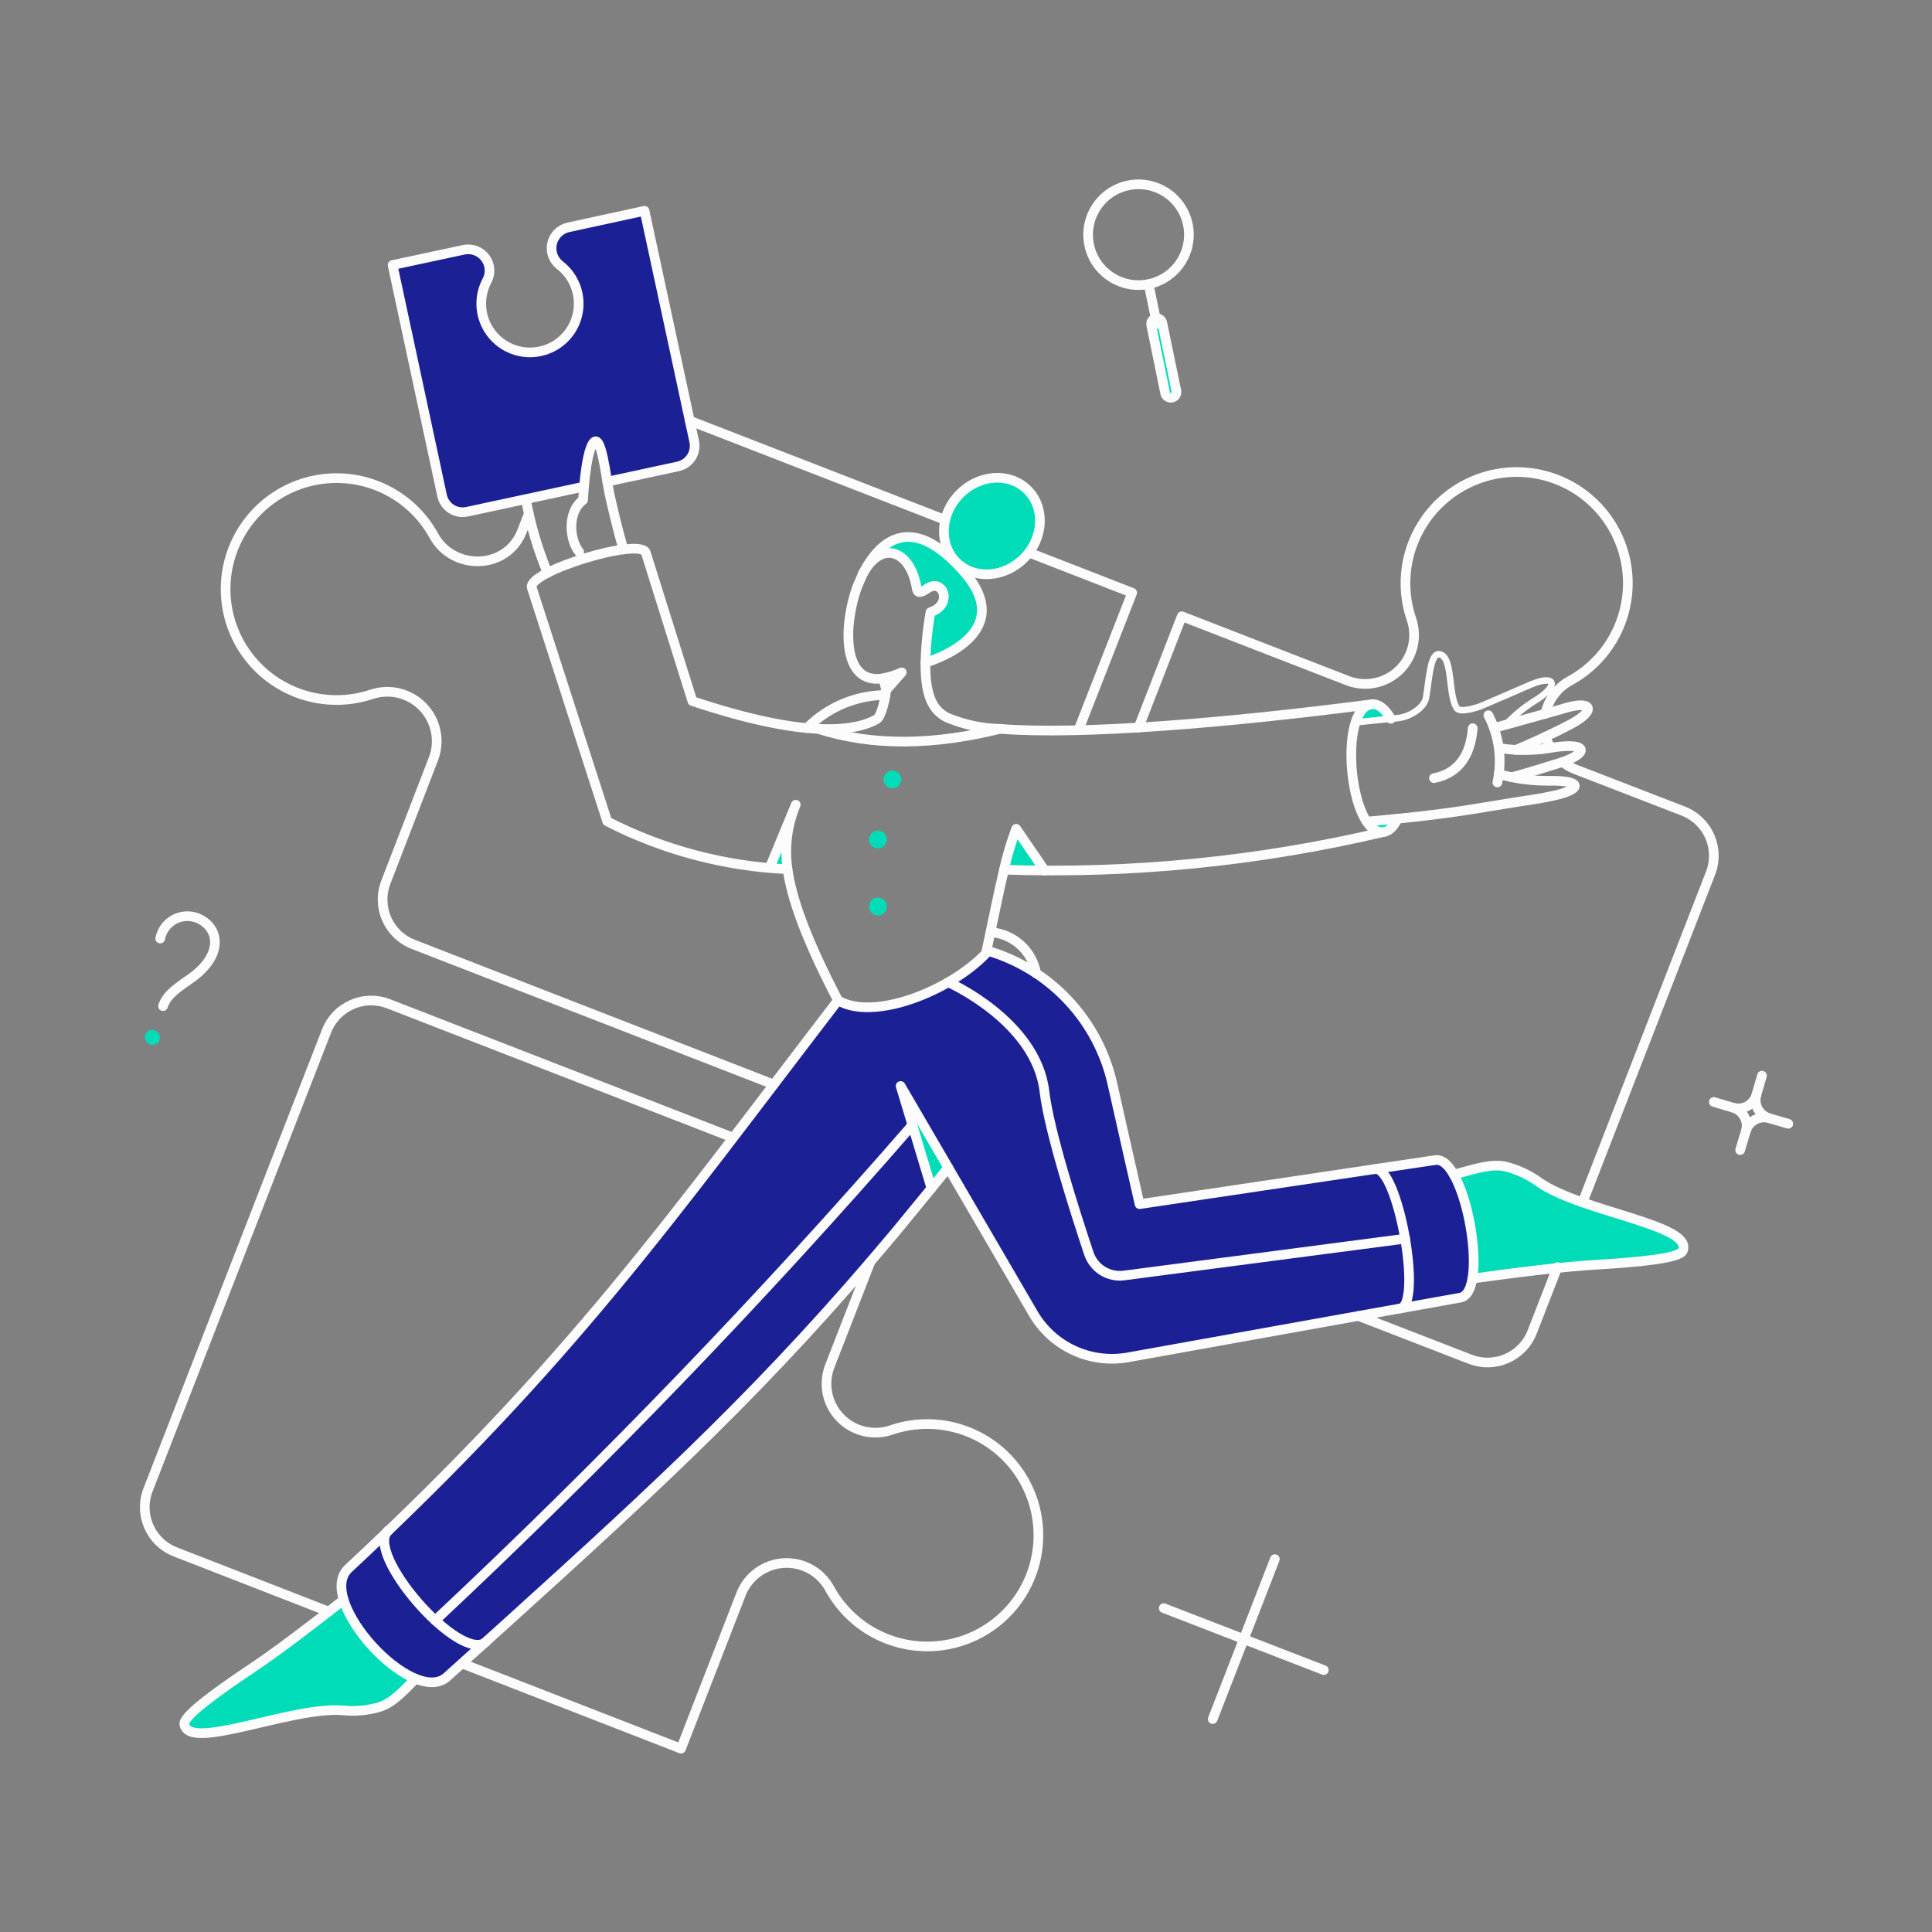 <svg xmlns="http://www.w3.org/2000/svg" fill="none" viewBox="-15.75 -15.75 300 300" id="Bring-Solutions-To-Problems--Streamline-Bangalore" height="300" width="300" style="background-color: #091e43">
  <rect x="-15.75" y="-15.75" width="300" height="300" fill="#808080" stroke="none"/>
  <desc>
    Bring Solutions To Problems Streamline Illustration: https://streamlinehq.com
  </desc>
  <g id="Product-Bring-solutions-to-problems-01">
    <g id="color 2">
      <path id="Vector" fill="#1b2194" d="m207.09 164.392 -45.887 6.84c-2.214 -9.913 -3.39 -14.854 -4.164 -18.403 -3.237 -14.744 -16.048 -19.802 -19.595 -20.922 -0.446 2.673 -16.017 11.932 -23.084 7.7C88.491 173.383 72.535 195.456 38.347 227.815c-5.257 4.875 10.056 21.616 15.339 16.817 32.902 -29.482 50.393 -45.617 75.209 -75.821l-4.797 -15.926 20.571 35.342c1.461 2.507 3.658 4.504 6.29 5.724 2.634 1.218 5.577 1.598 8.434 1.091l51.553 -9.29c4.621 -0.754 0.877 -22.215 -3.855 -21.36Z" stroke-width="1.5"></path>
      <path id="Vector_2" fill="#1b2194" d="m92.044 52.79 -7.708 -35.804 -11.868 2.552c-0.615 0.143 -1.178 0.459 -1.621 0.909 -0.443 0.45 -0.75 1.017 -0.883 1.635 -0.134 0.618 -0.089 1.261 0.128 1.854 0.217 0.593 0.599 1.113 1.1 1.498 1.143 0.88 2.01 2.069 2.499 3.426 0.49 1.357 0.581 2.825 0.264 4.232 -0.317 1.407 -1.03 2.694 -2.054 3.71 -1.024 1.016 -2.317 1.717 -3.727 2.023 -1.41 0.305 -2.877 0.201 -4.23 -0.299 -1.353 -0.501 -2.534 -1.378 -3.405 -2.528 -0.871 -1.15 -1.395 -2.525 -1.511 -3.962 -0.116 -1.438 0.182 -2.879 0.858 -4.153 0.295 -0.557 0.426 -1.186 0.378 -1.815 -0.048 -0.629 -0.274 -1.23 -0.651 -1.735 -0.377 -0.505 -0.89 -0.893 -1.478 -1.118 -0.589 -0.225 -1.229 -0.279 -1.847 -0.154l-11.076 2.374L52.924 61.237c0.183 0.846 0.694 1.585 1.422 2.054 0.728 0.469 1.611 0.63 2.458 0.447l18.196 -3.905c0.171 -1.846 0.502 -5.62 1.378 -6.789 0.995 -1.326 1.71 3.089 2.195 5.998l10.974 -2.374c0.845 -0.184 1.583 -0.696 2.051 -1.423 0.468 -0.727 0.629 -1.611 0.446 -2.456Z" stroke-width="1.5"></path>
    </g>
    <g id="color 1">
      <path id="Vector_3" fill="#00dcb7" d="M124.276 88.672 121.833 91.454c-0.092 -0.639 -0.262 -1.265 -0.505 -1.863 1.009 -0.214 1.996 -0.522 2.948 -0.919Z" stroke-width="1.5"></path>
      <path id="Vector_4" fill="#00dcb7" d="M142.038 112.943c-0.768 2.075 -1.4 4.197 -1.889 6.355 3.165 0.126 3.369 0.203 6.38 0.203l-4.492 -6.558Z" stroke-width="1.5"></path>
      <path id="Vector_5" fill="#00dcb7" d="M131.504 165.566c-0.868 1.097 -1.761 2.169 -2.603 3.241l-4.797 -15.926 7.4 12.684Z" stroke-width="1.5"></path>
      <path id="Vector_6" fill="#00dcb7" d="M133.973 73.08c-8.111 -9.29 -13.066 -5.002 -15.767 0.306 2.858 -5.411 7.374 -3.777 8.395 2.195 0.102 0.689 0.485 0.638 0.561 0.587 0.409 -0.108 0.791 -0.299 1.123 -0.561 2.374 -1.659 4.007 2.501 0.459 3.701 -0.461 2.579 -0.725 5.189 -0.791 7.808 0 0 14.722 -4.102 6.019 -14.036Z" stroke-width="1.5"></path>
      <path id="Vector_7" fill="#00dcb7" d="M143.365 70.808c-3.012 3.139 -7.726 3.515 -10.54 0.817 -2.814 -2.699 -2.654 -7.427 0.357 -10.566 3.012 -3.139 7.726 -3.515 10.54 -0.817 2.814 2.699 2.654 7.427 -0.357 10.566Z" stroke-width="1.5"></path>
      <path id="Vector_8" fill="#00dcb7" d="M37.611 232.686C22.102 244.874 12.627 249.922 12.878 251.953c0.537 4.364 16.564 -2.782 24.602 -2.118 1.904 0.2 3.829 0.027 5.666 -0.51 2.067 -0.638 3.627 -2.374 5.615 -4.39 -5.104 -2.563 -9.077 -6.927 -11.149 -12.249Z" stroke-width="1.5"></path>
      <path id="Vector_9" fill="#00dcb7" d="M223.248 167.838c-5.654 -3.92 -8.059 -2.552 -13.244 -1.2 2.427 5.017 3.425 10.606 2.884 16.154 6.558 -0.917 14.316 -1.863 19.114 -2.149 6.967 -0.403 13.066 -1.02 13.552 -2.169 1.738 -4.026 -15.724 -5.992 -22.306 -10.636Z" stroke-width="1.5"></path>
      <path id="Vector_10" fill="#00dcb7" d="m200.224 95.866 -5.409 0.537c1.225 -3.521 3.546 -3.779 5.409 -0.537Z" stroke-width="1.5"></path>
      <path id="Vector_11" fill="#00dcb7" d="M201.246 111.386c-1.2 2.654 -3.114 2.756 -4.747 0.383l4.747 -0.383Z" stroke-width="1.5"></path>
      <path id="Vector_12" fill="#00dcb7" d="M166.231 46.028c-0.114 0.024 -0.232 0.026 -0.347 0.005 -0.114 -0.021 -0.224 -0.066 -0.321 -0.13 -0.098 -0.064 -0.181 -0.147 -0.246 -0.244 -0.066 -0.097 -0.11 -0.206 -0.133 -0.32l-2.169 -10.612c-0.047 -0.227 -0.003 -0.463 0.124 -0.657 0.128 -0.194 0.326 -0.329 0.552 -0.377 0.227 -0.047 0.463 -0.003 0.658 0.124 0.193 0.127 0.329 0.325 0.376 0.552l2.169 10.612c0.03 0.112 0.036 0.23 0.019 0.345 -0.017 0.115 -0.059 0.225 -0.122 0.323 -0.062 0.098 -0.144 0.183 -0.24 0.248 -0.097 0.065 -0.206 0.109 -0.32 0.13Z" stroke-width="1.5"></path>
      <path id="Vector_13" fill="#00dcb7" d="m107.789 109.217 -4.03 9.825c0.919 0.077 1.863 0.128 2.782 0.179 -0.511 -3.386 -0.08 -6.847 1.248 -10.003Z" stroke-width="1.5"></path>
      <path id="Vector_14" fill="#00dcb7" d="M8.769 146.17c-0.223 0.214 -0.52 0.333 -0.828 0.333 -0.309 -0.001 -0.605 -0.121 -0.827 -0.336 -0.222 -0.215 -0.351 -0.508 -0.362 -0.817 -0.01 -0.309 0.1 -0.608 0.307 -0.838 0.223 -0.214 0.52 -0.333 0.828 -0.333 0.309 0.001 0.605 0.121 0.827 0.336 0.222 0.215 0.351 0.508 0.362 0.817 0.01 0.309 -0.1 0.608 -0.307 0.838Z" stroke-width="1.5"></path>
      <path id="Vector_15" fill="#00dcb7" d="M124.2 105.159c0.025 0.273 -0.031 0.546 -0.162 0.787 -0.13 0.241 -0.329 0.437 -0.571 0.564 -0.242 0.127 -0.516 0.18 -0.789 0.152 -0.272 -0.028 -0.53 -0.137 -0.74 -0.312 -0.21 -0.175 -0.364 -0.408 -0.442 -0.67 -0.078 -0.262 -0.076 -0.542 0.005 -0.803 0.081 -0.261 0.237 -0.493 0.45 -0.665 0.212 -0.172 0.471 -0.278 0.744 -0.303 0.181 -0.017 0.364 0.001 0.538 0.054 0.174 0.054 0.336 0.141 0.476 0.257 0.14 0.116 0.255 0.259 0.34 0.42 0.084 0.161 0.136 0.338 0.152 0.519Z" stroke-width="1.5"></path>
      <path id="Vector_16" fill="#00dcb7" d="M121.954 114.474c0.025 0.272 -0.031 0.546 -0.162 0.787 -0.13 0.24 -0.329 0.437 -0.571 0.564 -0.242 0.127 -0.516 0.18 -0.789 0.152 -0.272 -0.028 -0.53 -0.137 -0.74 -0.312 -0.21 -0.175 -0.364 -0.408 -0.442 -0.67 -0.078 -0.262 -0.076 -0.542 0.005 -0.803 0.081 -0.261 0.237 -0.493 0.45 -0.665 0.212 -0.172 0.471 -0.278 0.744 -0.303 0.181 -0.018 0.364 0.001 0.538 0.054 0.174 0.053 0.336 0.141 0.476 0.257 0.14 0.116 0.256 0.259 0.34 0.42 0.084 0.161 0.136 0.338 0.152 0.519Z" stroke-width="1.5"></path>
      <path id="Vector_17" fill="#00dcb7" d="M121.954 124.886c0.025 0.272 -0.031 0.546 -0.162 0.787 -0.13 0.24 -0.329 0.437 -0.571 0.564 -0.242 0.127 -0.516 0.18 -0.789 0.152 -0.272 -0.028 -0.53 -0.137 -0.74 -0.312 -0.21 -0.175 -0.364 -0.408 -0.442 -0.67 -0.078 -0.262 -0.076 -0.542 0.005 -0.803 0.081 -0.261 0.237 -0.493 0.45 -0.665 0.212 -0.172 0.471 -0.278 0.744 -0.303 0.181 -0.018 0.364 0.001 0.538 0.054s0.336 0.141 0.476 0.257c0.14 0.116 0.255 0.259 0.34 0.42 0.084 0.161 0.136 0.338 0.152 0.519Z" stroke-width="1.5"></path>
    </g>
    <g id="outlines">
      <path id="Vector_18" stroke="#fcfcfc" stroke-linecap="round" stroke-linejoin="round" d="M56.014 242.561 89.998 255.782l9.365 -24.117c0.545 -1.328 1.455 -2.474 2.625 -3.307 1.17 -0.833 2.551 -1.316 3.984 -1.397 1.433 -0.081 2.86 0.247 4.115 0.944 1.255 0.697 2.287 1.735 2.977 2.994 1.573 2.889 3.939 5.268 6.819 6.859 2.88 1.589 6.155 2.324 9.438 2.116 3.283 -0.21 6.438 -1.351 9.094 -3.292 2.657 -1.941 4.703 -4.601 5.898 -7.665 1.195 -3.065 1.491 -6.409 0.85 -9.635 -0.641 -3.226 -2.189 -6.203 -4.464 -8.579 -2.275 -2.378 -5.182 -4.054 -8.378 -4.834 -3.196 -0.78 -6.548 -0.631 -9.662 0.43 -1.361 0.469 -2.826 0.541 -4.227 0.21 -1.4 -0.332 -2.678 -1.054 -3.683 -2.083 -1.006 -1.03 -1.698 -2.324 -1.996 -3.732 -0.299 -1.408 -0.191 -2.872 0.31 -4.22l6.329 -16.253" stroke-width="1.5"></path>
      <path id="Vector_19" stroke="#fcfcfc" stroke-linecap="round" stroke-linejoin="round" d="m35.284 234.498 -23.81 -9.268c-0.911 -0.355 -1.743 -0.885 -2.45 -1.561 -0.706 -0.677 -1.272 -1.486 -1.665 -2.38 -0.393 -0.895 -0.607 -1.859 -0.628 -2.837 -0.021 -0.977 0.151 -1.949 0.506 -2.86l27.715 -71.233c0.354 -0.912 0.885 -1.746 1.562 -2.453 0.677 -0.707 1.487 -1.273 2.383 -1.667 0.896 -0.394 1.861 -0.606 2.839 -0.626 0.979 -0.02 1.951 0.153 2.863 0.509l53.461 20.773" stroke-width="1.5"></path>
      <path id="Vector_20" stroke="#fcfcfc" stroke-linecap="round" stroke-linejoin="round" d="M224.291 98.625c0.159 0.608 0.399 1.192 0.715 1.735" stroke-width="1.5"></path>
      <path id="Vector_21" stroke="#fcfcfc" stroke-linecap="round" stroke-linejoin="round" d="M224.219 95.079c0.226 -1.075 0.682 -2.088 1.338 -2.97 0.656 -0.881 1.495 -1.61 2.459 -2.135 2.888 -1.573 5.268 -3.939 6.857 -6.819 1.589 -2.88 2.322 -6.154 2.114 -9.437 -0.21 -3.283 -1.351 -6.438 -3.292 -9.093 -1.941 -2.656 -4.601 -4.702 -7.665 -5.897 -3.065 -1.195 -6.407 -1.49 -9.634 -0.85 -3.226 0.64 -6.203 2.189 -8.579 4.463 -2.376 2.275 -4.053 5.181 -4.833 8.377 -0.779 3.196 -0.631 6.547 0.43 9.661 0.47 1.361 0.543 2.827 0.212 4.227 -0.332 1.401 -1.054 2.678 -2.085 3.684 -1.03 1.006 -2.324 1.698 -3.733 1.996 -1.408 0.298 -2.872 0.19 -4.22 -0.312l-25.827 -10.029 -6.716 17.277" stroke-width="1.5"></path>
      <path id="Vector_22" stroke="#fcfcfc" stroke-linecap="round" stroke-linejoin="round" d="m195.197 188.592 17.328 6.716c0.912 0.356 1.885 0.529 2.862 0.509 0.978 -0.02 1.944 -0.234 2.84 -0.627 0.896 -0.394 1.705 -0.959 2.382 -1.666 0.677 -0.708 1.208 -1.541 1.562 -2.453l3.912 -10.064m0.81 -78.416c0.583 0.455 1.228 0.824 1.914 1.097l16.819 6.508c0.912 0.354 1.745 0.885 2.451 1.562s1.273 1.486 1.667 2.382c0.394 0.896 0.606 1.861 0.626 2.839 0.02 0.978 -0.153 1.951 -0.509 2.862l-19.865 51.101" stroke-width="1.5"></path>
      <path id="Vector_23" stroke="#fcfcfc" stroke-linecap="round" stroke-linejoin="round" d="M138.086 128.995c1.722 0.132 3.351 0.833 4.63 1.993s2.136 2.713 2.435 4.413" stroke-width="1.5"></path>
      <path id="Vector_24" stroke="#fcfcfc" stroke-linecap="round" stroke-linejoin="round" d="M109.576 97.298c3.221 -3.251 7.598 -5.095 12.174 -5.13" stroke-width="1.5"></path>
      <path id="Vector_25" stroke="#fcfcfc" stroke-linecap="round" stroke-linejoin="round" d="M131.038 64.989 91.354 49.575" stroke-width="1.5"></path>
      <path id="Vector_26" stroke="#fcfcfc" stroke-linecap="round" stroke-linejoin="round" d="m151.711 97.63 8.344 -21.335 -15.924 -6.202" stroke-width="1.5"></path>
      <path id="Vector_27" stroke="#fcfcfc" stroke-linecap="round" stroke-linejoin="round" d="M104.395 152.652 48.403 130.884c-1.839 -0.72 -3.317 -2.14 -4.112 -3.948 -0.794 -1.808 -0.839 -3.858 -0.125 -5.699l7.452 -19.319c0.481 -1.35 0.574 -2.808 0.269 -4.208 -0.305 -1.4 -0.996 -2.687 -1.995 -3.715 -0.999 -1.028 -2.265 -1.756 -3.656 -2.101 -1.391 -0.345 -2.851 -0.294 -4.214 0.148 -3.106 1.049 -6.448 1.19 -9.631 0.406 -3.184 -0.784 -6.078 -2.46 -8.342 -4.831 -2.264 -2.371 -3.805 -5.34 -4.441 -8.556 -0.636 -3.217 -0.341 -6.548 0.851 -9.602 1.191 -3.055 3.23 -5.706 5.876 -7.642 2.646 -1.936 5.789 -3.078 9.061 -3.289 3.272 -0.212 6.537 0.514 9.41 2.093 2.874 1.579 5.237 3.945 6.813 6.82 2.967 5.45 11.342 5.373 13.701 -0.74l1.021 -2.629" stroke-width="1.5"></path>
      <path id="Vector_28" stroke="#fcfcfc" stroke-linecap="round" stroke-linejoin="round" d="M121.321 89.595c1.016 -0.204 2.007 -0.52 2.955 -0.94L121.833 91.428" stroke-width="1.5"></path>
      <path id="Vector_29" stroke="#fcfcfc" stroke-linecap="round" stroke-linejoin="round" d="M139.537 97.426c-2.853 -0.061 -5.669 -0.667 -8.295 -1.787 -1.706 -0.925 -3.368 -2.603 -3.292 -8.524 0.068 -2.619 0.332 -5.229 0.791 -7.808 3.548 -1.174 1.946 -5.314 -0.459 -3.701 -0.885 0.594 -1.527 0.963 -1.684 0 -0.973 -6.006 -5.537 -7.605 -8.395 -2.195l-0.893 2.067c-2.069 5.822 -2.378 15.118 4.012 14.112 0.25 0.587 0.419 1.205 0.505 1.838 0.034 0.638 -0.665 4.057 -1.429 4.492 -1.56 0.889 -4.262 1.735 -9.111 1.506" stroke-width="1.5"></path>
      <path id="Vector_30" stroke="#fcfcfc" stroke-linecap="round" stroke-linejoin="round" d="M196.458 111.832c13.955 -1.221 16.666 -2.063 25.656 -3.406 0.919 -0.128 1.992 -0.329 3.216 -0.587 4.52 -0.956 4.849 -2.418 -0.434 -2.348 -2.682 0.035 -5.356 -0.317 -7.937 -1.046" stroke-width="1.5"></path>
      <path id="Vector_31" stroke="#fcfcfc" stroke-linecap="round" stroke-linejoin="round" d="M218.88 104.908c0.026 0.128 3.37 -0.892 7.427 -2.149 4.543 -1.402 4.822 -3.249 -0.689 -2.476 -2.778 0.528 -5.627 0.58 -8.422 0.153" stroke-width="1.5"></path>
      <path id="Vector_32" stroke="#fcfcfc" stroke-linecap="round" stroke-linejoin="round" d="M216.227 97.298s9.976 -2.762 10.59 -2.955c4.701 -1.522 5.411 0.18 1.404 2.322 -3.675 1.965 -8.575 4.03 -8.575 4.03" stroke-width="1.5"></path>
      <path id="Vector_33" fill="#fcfcfc" d="M194.684 95.912c-0.277 0.028 -0.478 0.275 -0.45 0.552 0.028 0.277 0.275 0.478 0.552 0.451l-0.102 -1.002Zm6.485 -0.145v0.504c0.012 0 0.023 -0 0.035 -0.001l-0.035 -0.503Zm4.517 -3.19 0.497 0.083 -0.497 -0.083Zm2.067 -6.738 0.079 -0.498 -0.001 0 -0.078 0.498Zm2.731 8.397 0.411 -0.292 0 -0 -0.411 0.292Zm3.803 -0.383 0.193 0.465 0.001 -0 -0.195 -0.464Zm7.043 -3.037 -0.211 -0.457 -0.001 0 0.212 0.457Zm1.531 2.067 0.261 0.431 0.011 -0.006 -0.271 -0.424Zm-5.184 3.568c-0.189 0.203 -0.179 0.522 0.024 0.712 0.203 0.19 0.523 0.179 0.712 -0.024l-0.736 -0.688Zm-22.943 -0.038 0.051 0.501c0 -0 0 -0 0.001 -0 0 -0 0.001 -0 0.003 -0 0.004 -0 0.008 -0.001 0.013 -0.001l0.054 -0.005c0.047 -0.005 0.116 -0.012 0.203 -0.021 0.175 -0.018 0.424 -0.043 0.724 -0.073 0.599 -0.061 1.398 -0.141 2.199 -0.222 0.802 -0.081 1.604 -0.161 2.21 -0.222 0.302 -0.03 0.556 -0.055 0.735 -0.073 0.09 -0.009 0.16 -0.016 0.21 -0.02 0.024 -0.002 0.042 -0.004 0.055 -0.005 0.031 -0.003 0.005 0 -0.023 0v-1.007c-0.013 0 -0.024 0.001 -0.026 0.001 -0.005 0 -0.008 0 -0.011 0.001 -0.004 0 -0.008 0.001 -0.011 0.001 -0.007 0.001 -0.013 0.001 -0.021 0.002 -0.015 0.001 -0.035 0.003 -0.06 0.006 -0.05 0.005 -0.122 0.012 -0.211 0.021 -0.18 0.018 -0.434 0.043 -0.737 0.073 -0.606 0.061 -1.408 0.141 -2.21 0.222 -0.801 0.081 -1.6 0.161 -2.2 0.222 -0.3 0.03 -0.548 0.056 -0.723 0.073 -0.087 0.009 -0.157 0.016 -0.203 0.021 -0.024 0.002 -0.042 0.004 -0.054 0.005l-0.013 0.001c-0.001 0 -0.003 0 -0.004 0 0 0 0 0 -0.001 0l0.051 0.501Zm6.469 -0.144c1.032 -0.071 2.176 -0.495 3.1 -1.114 0.911 -0.61 1.709 -1.479 1.879 -2.495l-0.994 -0.167c-0.103 0.618 -0.633 1.28 -1.445 1.825 -0.801 0.536 -1.778 0.889 -2.61 0.946l0.07 1.005Zm4.979 -3.609c0.12 -0.711 0.22 -1.509 0.326 -2.283 0.106 -0.781 0.216 -1.54 0.353 -2.202 0.138 -0.672 0.297 -1.195 0.481 -1.527 0.188 -0.339 0.3 -0.316 0.332 -0.311l0.156 -0.995c-0.67 -0.106 -1.11 0.353 -1.367 0.818 -0.262 0.472 -0.445 1.121 -0.588 1.811 -0.145 0.7 -0.259 1.491 -0.365 2.271 -0.106 0.787 -0.206 1.561 -0.321 2.252l0.994 0.167Zm1.491 -6.324c0.267 0.043 0.523 0.263 0.75 0.858 0.223 0.585 0.359 1.382 0.476 2.288 0.114 0.881 0.212 1.867 0.368 2.736 0.154 0.861 0.381 1.712 0.806 2.309l0.822 -0.584c-0.286 -0.401 -0.484 -1.057 -0.637 -1.903 -0.15 -0.838 -0.24 -1.762 -0.36 -2.688 -0.117 -0.901 -0.263 -1.807 -0.533 -2.517 -0.266 -0.699 -0.717 -1.365 -1.533 -1.494l-0.159 0.995Zm2.399 8.191c0.257 0.361 0.697 0.465 1.038 0.494 0.369 0.031 0.791 -0.01 1.198 -0.08 0.815 -0.141 1.68 -0.419 2.171 -0.624l-0.387 -0.93c-0.428 0.179 -1.221 0.434 -1.956 0.561 -0.368 0.064 -0.694 0.09 -0.94 0.069 -0.273 -0.023 -0.316 -0.092 -0.302 -0.073l-0.822 0.584Zm4.409 -0.21c1.506 -0.632 6.564 -2.815 7.06 -3.045l-0.424 -0.914c-0.477 0.221 -5.517 2.396 -7.025 3.03l0.39 0.929Zm7.059 -3.044c1.108 -0.511 1.941 -0.763 2.505 -0.836 0.283 -0.037 0.47 -0.025 0.579 0.003 0.106 0.026 0.089 0.052 0.066 0.009 -0.021 -0.04 0.008 -0.037 -0.027 0.068 -0.035 0.105 -0.12 0.263 -0.286 0.468 -0.332 0.407 -0.919 0.919 -1.788 1.474l0.543 0.849c0.92 -0.588 1.602 -1.167 2.027 -1.687 0.211 -0.259 0.375 -0.525 0.461 -0.788 0.087 -0.264 0.111 -0.575 -0.043 -0.861 -0.156 -0.288 -0.431 -0.44 -0.711 -0.509 -0.275 -0.068 -0.599 -0.069 -0.951 -0.024 -0.707 0.092 -1.643 0.389 -2.797 0.921l0.422 0.915Zm1.06 1.179c-1.817 1.101 -3.474 2.446 -4.923 3.998l0.736 0.688c1.386 -1.485 2.971 -2.772 4.708 -3.825l-0.521 -0.862Z" stroke-width="1.5"></path>
      <path id="Vector_34" stroke="#fcfcfc" stroke-linecap="round" stroke-linejoin="round" d="M215.359 95.308c1.682 3.206 2.177 6.902 1.402 10.438" stroke-width="1.5"></path>
      <path id="Vector_35" stroke="#fcfcfc" stroke-linecap="round" stroke-linejoin="round" d="M212.935 97.324c-0.332 4.135 -2.149 6.993 -6.023 7.759" stroke-width="1.5"></path>
      <path id="Vector_36" stroke="#fcfcfc" stroke-linecap="round" stroke-linejoin="round" d="M140.149 119.298c0.489 -2.158 1.12 -4.28 1.889 -6.355l4.457 6.508" stroke-width="1.5"></path>
      <path id="Vector_37" stroke="#fcfcfc" stroke-linecap="round" stroke-linejoin="round" d="m128.885 168.774 -4.787 -15.892 7.4 12.684" stroke-width="1.5"></path>
      <path id="Vector_38" stroke="#fcfcfc" stroke-linecap="round" stroke-linejoin="round" d="M114.374 139.587c-26.337 34.351 -41.238 55.812 -76.028 88.225 -5.239 4.885 10.014 21.601 15.313 16.817l9.134 -8.242C87.58 213.98 103.578 199.126 123.176 175.724c0 0 7.451 -9.06 8.319 -10.158l13.195 22.636c1.457 2.511 3.652 4.512 6.286 5.732 2.635 1.218 5.581 1.597 8.438 1.083l51.581 -9.268c4.619 -0.77 0.794 -22.182 -3.905 -21.358l-45.887 6.84s-3.569 -15.716 -4.164 -18.427c-1.061 -4.932 -3.44 -9.486 -6.881 -13.176 -3.443 -3.69 -7.819 -6.378 -12.667 -7.779" stroke-width="1.5"></path>
      <path id="Vector_39" stroke="#fcfcfc" stroke-linecap="round" stroke-linejoin="round" d="M118.206 73.386c2.705 -5.309 7.657 -9.595 15.771 -0.306 8.676 9.928 -6.023 14.061 -6.023 14.061" stroke-width="1.5"></path>
      <path id="Vector_40" stroke="#fcfcfc" stroke-linecap="round" stroke-linejoin="round" d="M143.365 70.808c-3.012 3.139 -7.726 3.515 -10.54 0.817 -2.814 -2.699 -2.654 -7.427 0.357 -10.566 3.012 -3.139 7.726 -3.515 10.54 -0.817 2.814 2.699 2.654 7.427 -0.357 10.566Z" stroke-width="1.5"></path>
      <path id="Vector_41" stroke="#fcfcfc" stroke-linecap="round" stroke-linejoin="round" d="M48.76 244.935c-1.991 2.015 -3.552 3.74 -5.615 4.39 -1.838 0.536 -3.762 0.709 -5.666 0.51 -8.041 -0.641 -24.06 6.481 -24.602 2.118 -0.152 -1.225 4.773 -4.849 10.592 -8.731 3.675 -2.45 9.239 -6.685 14.138 -10.539" stroke-width="1.5"></path>
      <path id="Vector_42" stroke="#fcfcfc" stroke-linecap="round" stroke-linejoin="round" d="M210 166.638c3.241 -0.842 5.741 -1.782 8.115 -1.225 1.85 0.47 3.591 1.291 5.13 2.418 6.603 4.618 24.027 6.603 22.306 10.641 -0.489 1.147 -6.582 1.762 -13.552 2.169 -4.798 0.282 -12.557 1.225 -19.114 2.149" stroke-width="1.5"></path>
      <path id="Vector_43" stroke="#fcfcfc" stroke-linecap="round" stroke-linejoin="round" d="M197.31 93.599c0.956 -0.079 1.993 0.672 2.914 2.267" stroke-width="1.5"></path>
      <path id="Vector_44" stroke="#fcfcfc" stroke-linecap="round" stroke-linejoin="round" d="M201.246 111.386c-0.561 1.225 -1.327 1.991 -2.195 2.067" stroke-width="1.5"></path>
      <path id="Vector_45" stroke="#fcfcfc" stroke-linecap="round" stroke-linejoin="round" d="M166.92 44.981c0.038 0.226 -0.013 0.458 -0.142 0.648 -0.13 0.189 -0.329 0.321 -0.553 0.367 -0.224 0.046 -0.458 0.004 -0.653 -0.119 -0.193 -0.123 -0.332 -0.316 -0.387 -0.539l-2.169 -10.612c-0.047 -0.227 -0.003 -0.463 0.124 -0.657 0.128 -0.194 0.326 -0.329 0.553 -0.377 0.226 -0.047 0.462 -0.003 0.657 0.124 0.193 0.127 0.329 0.325 0.376 0.552l2.195 10.612Z" stroke-width="1.5"></path>
      <path id="Vector_46" stroke="#fcfcfc" stroke-linecap="round" stroke-linejoin="round" d="m162.607 28.367 1.276 6.176" stroke-width="1.5"></path>
      <path id="Vector_47" stroke="#fcfcfc" stroke-linecap="round" stroke-linejoin="round" d="M159.468 13.029c-1.517 0.311 -2.907 1.064 -3.995 2.165 -1.089 1.101 -1.827 2.5 -2.12 4.019 -0.294 1.52 -0.13 3.093 0.47 4.519 0.6 1.427 1.611 2.644 2.903 3.496 1.291 0.853 2.807 1.303 4.355 1.295 1.549 -0.008 3.059 -0.476 4.341 -1.343 1.283 -0.867 2.278 -2.095 2.864 -3.528 0.584 -1.433 0.731 -3.008 0.42 -4.524 -0.206 -1.007 -0.608 -1.964 -1.183 -2.816 -0.576 -0.852 -1.314 -1.582 -2.172 -2.148 -0.858 -0.566 -1.819 -0.958 -2.829 -1.153 -1.009 -0.195 -2.047 -0.189 -3.055 0.018Z" stroke-width="1.5"></path>
      <path id="Vector_48" stroke="#fcfcfc" stroke-linecap="round" stroke-linejoin="round" d="m253.358 156.251 -2.986 -0.893" stroke-width="1.5"></path>
      <path id="Vector_49" stroke="#fcfcfc" stroke-linecap="round" stroke-linejoin="round" d="m256.983 154.26 0.868 -2.986" stroke-width="1.5"></path>
      <path id="Vector_50" stroke="#fcfcfc" stroke-linecap="round" stroke-linejoin="round" d="m254.456 162.835 0.893 -2.961" stroke-width="1.5"></path>
      <path id="Vector_51" stroke="#fcfcfc" stroke-linecap="round" stroke-linejoin="round" d="m258.973 157.884 2.961 0.868" stroke-width="1.5"></path>
      <path id="Vector_52" stroke="#fcfcfc" stroke-linecap="round" stroke-linejoin="round" d="M258.979 157.884c-0.744 -0.219 -1.37 -0.723 -1.744 -1.402s-0.462 -1.479 -0.247 -2.224c-0.219 0.744 -0.723 1.37 -1.402 1.744s-1.479 0.462 -2.224 0.247c0.744 0.219 1.37 0.723 1.744 1.402s0.462 1.479 0.247 2.224c0.219 -0.744 0.723 -1.37 1.402 -1.744s1.479 -0.462 2.224 -0.247v0Z" stroke-width="1.5"></path>
      <path id="Vector_53" stroke="#fcfcfc" stroke-linecap="round" stroke-linejoin="round" d="M69.278 73.207c-1.533 -3.678 -2.662 -7.512 -3.369 -11.434" stroke-width="1.5"></path>
      <path id="Vector_54" stroke="#fcfcfc" stroke-linecap="round" stroke-linejoin="round" d="m74.944 59.808 -18.17 3.905c-0.846 0.183 -1.73 0.022 -2.458 -0.447 -0.728 -0.469 -1.239 -1.208 -1.422 -2.054l-7.682 -35.806 11.076 -2.374c0.618 -0.127 1.259 -0.075 1.849 0.15 0.589 0.225 1.102 0.614 1.478 1.121 0.376 0.507 0.598 1.111 0.642 1.74 0.044 0.629 -0.094 1.258 -0.396 1.812 -0.676 1.273 -0.975 2.712 -0.861 4.148 0.114 1.437 0.636 2.811 1.504 3.961 0.868 1.15 2.047 2.029 3.397 2.532 1.35 0.503 2.816 0.611 4.226 0.309 1.409 -0.301 2.703 -0.999 3.73 -2.011 1.026 -1.012 1.743 -2.295 2.064 -3.7 0.322 -1.405 0.236 -2.872 -0.248 -4.23 -0.484 -1.358 -1.345 -2.549 -2.482 -3.434 -0.499 -0.384 -0.879 -0.901 -1.095 -1.492 -0.216 -0.591 -0.26 -1.232 -0.126 -1.847 0.134 -0.615 0.44 -1.18 0.882 -1.628 0.442 -0.448 1.003 -0.761 1.616 -0.903l11.868 -2.578L92.044 52.79c0.183 0.846 0.022 1.73 -0.447 2.457 -0.469 0.728 -1.208 1.239 -2.054 1.422l-11 2.374" stroke-width="1.5"></path>
      <path id="Vector_55" stroke="#fcfcfc" stroke-linecap="round" stroke-linejoin="round" d="M74.178 69.94c-1.455 -1.787 -1.94 -6.1 0.613 -8.059 0 0 0.34 -7.216 1.582 -8.855 1.243 -1.639 1.938 5.15 2.476 7.726 0.353 1.686 1.276 5.589 2.195 8.805" stroke-width="1.5"></path>
      <path id="Vector_56" stroke="#fcfcfc" stroke-linecap="round" stroke-linejoin="round" d="m103.767 119.012 4.047 -9.806c-1.326 3.157 -1.767 6.615 -1.276 10.003" stroke-width="1.5"></path>
      <path id="Vector_57" stroke="#fcfcfc" stroke-linecap="round" stroke-linejoin="round" d="M197.31 93.599c-22.354 2.908 -45.192 4.822 -57.773 3.827 -10.107 2.501 -19.599 2.782 -28.251 0 -4.466 -0.204 -10.719 -1.378 -19.523 -4.313l-7.223 -23.019c-0.766 -2.501 -18.478 2.909 -17.712 5.411l11.714 36.291c8.694 4.448 18.241 6.98 27.996 7.425 0.613 4.39 2.731 10.592 7.835 20.366 5.487 3.267 17.328 -1.404 22.97 -7.274 0.995 -4.594 1.889 -9.162 2.807 -13.015 19.798 0.671 39.596 -1.295 58.876 -5.844 -5.26 0.454 -7.076 -19.402 -1.717 -19.855Z" stroke-width="1.5"></path>
      <path id="Vector_58" stroke="#fcfcfc" stroke-linecap="round" stroke-linejoin="round" d="M44.596 221.839c-4.007 3.492 11.149 20.82 15.134 17.353" stroke-width="1.5"></path>
      <path id="Vector_59" stroke="#fcfcfc" stroke-linecap="round" stroke-linejoin="round" d="M197.749 165.796c3.522 -0.638 7.452 21.003 3.93 21.641" stroke-width="1.5"></path>
      <path id="Vector_60" stroke="#fcfcfc" stroke-linecap="round" stroke-linejoin="round" d="M182.208 226.356 172.561 251.188" stroke-width="1.5"></path>
      <path id="Vector_61" stroke="#fcfcfc" stroke-linecap="round" stroke-linejoin="round" d="m189.812 243.582 -24.857 -9.62" stroke-width="1.5"></path>
      <path id="Vector_62" stroke="#fcfcfc" stroke-linecap="round" stroke-linejoin="round" d="M9.56 140.48c0.51 -1.455 1.429 -2.322 4.083 -4.135 5.619 -3.836 4.567 -8.235 1.251 -9.545 -0.586 -0.226 -1.215 -0.321 -1.842 -0.279 -0.627 0.043 -1.237 0.223 -1.787 0.527 -0.55 0.304 -1.026 0.725 -1.396 1.233 -0.37 0.508 -0.623 1.091 -0.743 1.708" stroke-width="1.5"></path>
      <path id="Vector_63" stroke="#fcfcfc" stroke-linecap="round" stroke-linejoin="round" d="M51.823 235.875c26.005 -24.363 50.742 -50.044 74.111 -76.945" stroke-width="1.5"></path>
      <path id="Vector_64" stroke="#fcfcfc" stroke-linecap="round" stroke-linejoin="round" d="M131.504 136.779s13.65 6.023 14.93 16.971c0.712 6.1 4.747 18.707 6.891 25.138 0.371 1.115 1.119 2.067 2.116 2.691 0.997 0.625 2.179 0.883 3.345 0.729l43.666 -5.717" stroke-width="1.5"></path>
    </g>
  </g>
</svg>